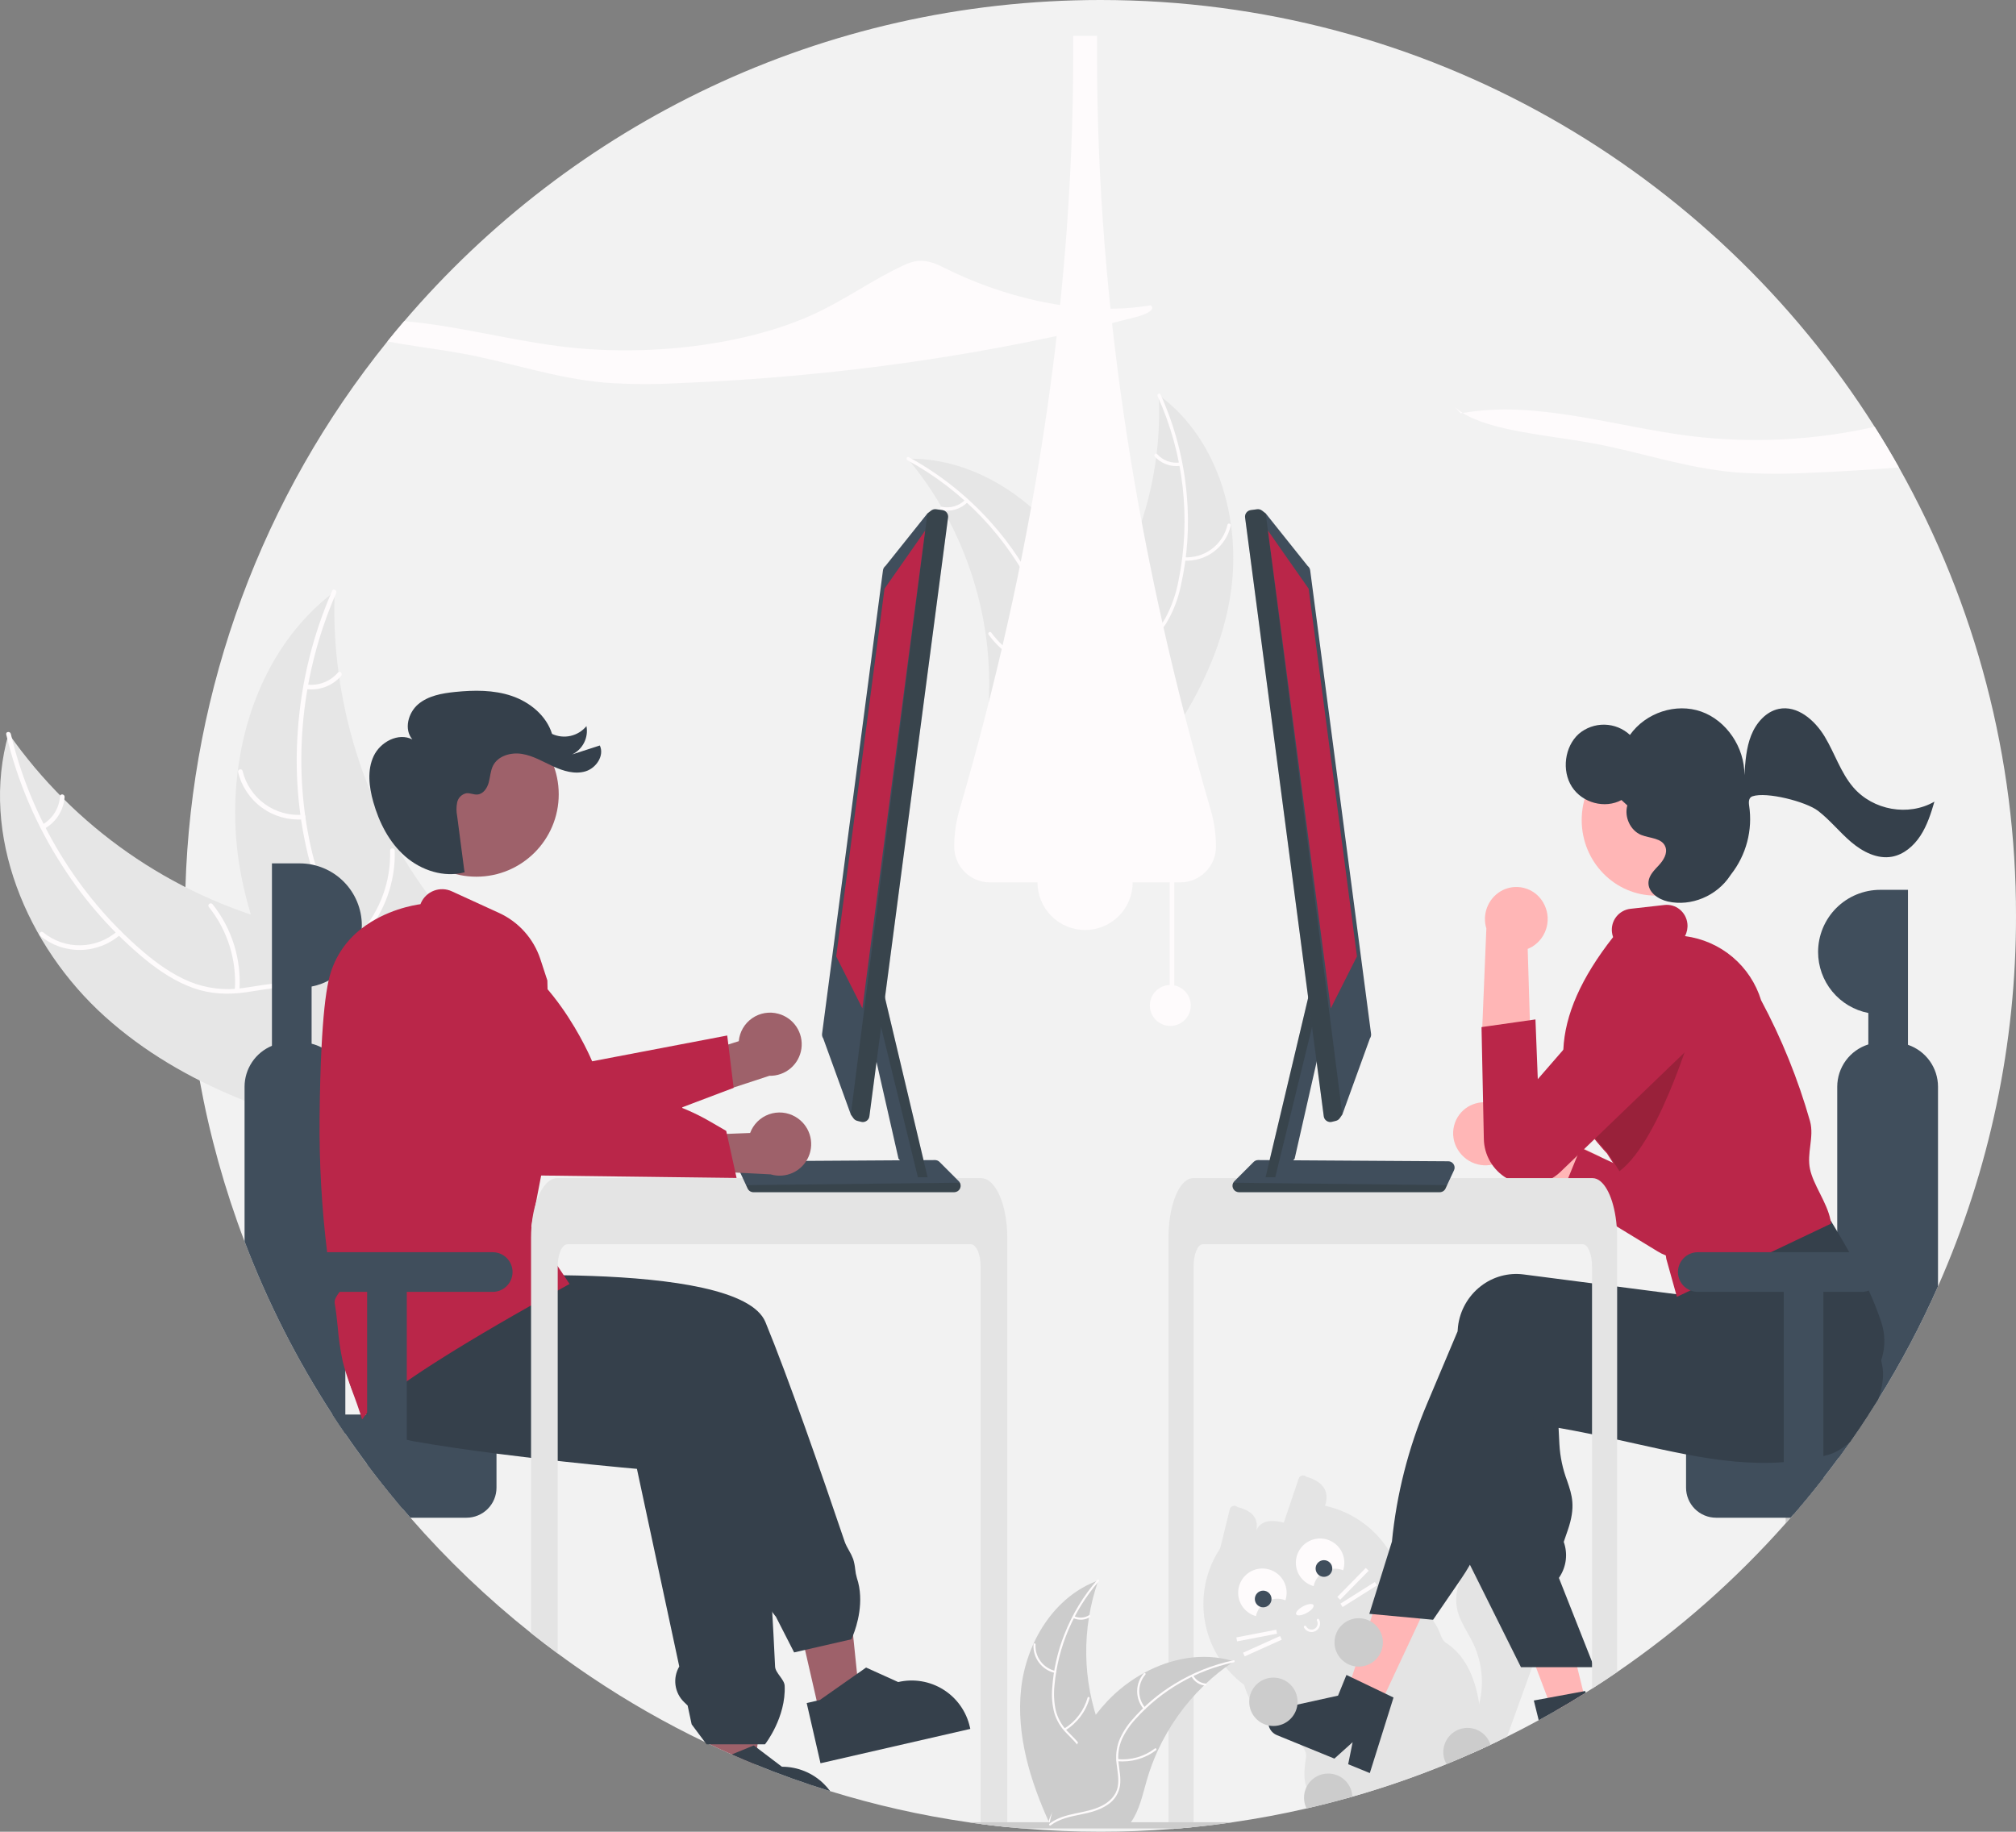 <svg width="219" height="199" viewBox="0 0 219 199" fill="none" xmlns="http://www.w3.org/2000/svg">
<rect x="0" y="0" width="219" height="199" fill="#808080" stroke="none"/>
<g clip-path="url(#clip0_50_982)">
<path d="M219 99.5C219.022 113.361 216.136 127.072 210.528 139.747C210.347 140.156 210.163 140.563 209.977 140.967C209.885 141.171 209.791 141.372 209.697 141.575C209.603 141.776 209.508 141.98 209.412 142.181C209.288 142.441 209.164 142.699 209.037 142.957C208.881 143.282 208.722 143.605 208.559 143.928C208.539 143.972 208.516 144.017 208.492 144.062C208.355 144.335 208.219 144.607 208.077 144.88C208.048 144.94 208.018 145 207.986 145.057C207.824 145.374 207.658 145.692 207.49 146.007V146.009C207.311 146.344 207.132 146.679 206.951 147.012C206.505 147.836 206.046 148.652 205.575 149.461C205.434 149.702 205.295 149.942 205.151 150.18C205.019 150.404 204.888 150.625 204.754 150.845C204.662 150.999 204.571 151.151 204.476 151.302C204.327 151.548 204.176 151.793 204.022 152.039C204.02 152.041 204.02 152.041 204.02 152.044C203.68 152.59 203.333 153.133 202.983 153.672H202.981C202.82 153.922 202.656 154.17 202.492 154.419V154.421C201.999 155.165 201.495 155.902 200.982 156.632V156.634C200.98 156.635 200.978 156.635 200.977 156.637V156.639L200.972 156.644C200.565 157.227 200.15 157.806 199.727 158.379V158.381C199.457 158.748 199.184 159.116 198.908 159.478C198.683 159.776 198.455 160.073 198.224 160.369C198.177 160.433 198.127 160.495 198.075 160.56V160.562C198.013 160.644 197.951 160.724 197.884 160.805V160.808C196.904 162.061 195.895 163.289 194.856 164.493H194.853C194.799 164.56 194.742 164.624 194.685 164.689C194.63 164.753 194.571 164.818 194.514 164.885H194.511C194.424 164.986 194.335 165.088 194.246 165.19C194.159 165.292 194.067 165.393 193.976 165.495V165.498C188.559 171.612 182.412 177.037 175.672 181.651C174.775 182.269 173.865 182.87 172.944 183.455C172.716 183.601 172.488 183.745 172.257 183.889C172.188 183.936 172.118 183.978 172.049 184.02C171.927 184.097 171.803 184.174 171.679 184.251C171.558 184.326 171.434 184.403 171.31 184.477C170.816 184.78 170.318 185.077 169.819 185.37C169.695 185.445 169.569 185.517 169.442 185.591C169.318 185.663 169.192 185.735 169.065 185.807C169.064 185.81 169.061 185.812 169.059 185.813C169.056 185.815 169.053 185.816 169.05 185.817L169.045 185.819L169.041 185.824H169.038C168.413 186.184 167.786 186.539 167.151 186.881C166.015 187.502 164.867 188.1 163.708 188.675C163.421 188.819 163.13 188.961 162.84 189.102C162.6 189.219 162.357 189.335 162.116 189.449C162.049 189.482 161.985 189.514 161.918 189.544C161.717 189.638 161.516 189.732 161.315 189.824C161.097 189.928 160.876 190.028 160.658 190.127C160.412 190.239 160.169 190.348 159.924 190.457C159.001 190.869 158.069 191.266 157.134 191.648C153.793 193.016 150.38 194.198 146.908 195.186C146.747 195.233 146.583 195.281 146.419 195.325C144.934 195.742 143.438 196.123 141.931 196.469C139.299 197.075 136.644 197.572 133.964 197.96C133.959 197.96 133.952 197.963 133.947 197.963C133.627 198.01 133.305 198.055 132.985 198.099C132.957 198.104 132.928 198.109 132.898 198.112C132.895 198.114 132.893 198.114 132.888 198.112C132.888 198.112 132.888 198.114 132.886 198.112C132.531 198.159 132.176 198.206 131.819 198.251C131.794 198.256 131.77 198.258 131.745 198.261C131.412 198.3 131.078 198.34 130.743 198.377C130.383 198.417 130.024 198.454 129.661 198.491C129.386 198.519 129.111 198.546 128.836 198.571C128.811 198.576 128.786 198.578 128.761 198.578C128.511 198.601 128.26 198.623 128.01 198.643C128 198.643 127.987 198.645 127.977 198.645C127.759 198.665 127.541 198.68 127.323 198.697C124.756 198.901 122.164 199.002 119.548 199C116.708 199 113.897 198.882 111.115 198.645C111.105 198.645 111.095 198.643 111.085 198.643C110.493 198.593 109.901 198.538 109.31 198.479C109.153 198.464 109 198.447 108.843 198.432C108.814 198.429 108.784 198.427 108.754 198.422C108.707 198.417 108.66 198.412 108.61 198.407C108.585 198.404 108.558 198.402 108.533 198.397C108.328 198.375 108.122 198.352 107.913 198.328C107.683 198.3 107.45 198.273 107.219 198.243C106.988 198.216 106.755 198.186 106.525 198.154C106.475 198.149 106.423 198.144 106.373 198.134C106.205 198.114 106.036 198.092 105.87 198.067C105.788 198.057 105.709 198.045 105.629 198.032C105.468 198.01 105.309 197.988 105.148 197.963C105.143 197.963 105.136 197.96 105.131 197.96C100.066 197.229 95.067 196.101 90.178 194.588H90.176C89.91 194.506 89.645 194.422 89.379 194.338C89.3 194.315 89.221 194.29 89.141 194.263C88.452 194.042 87.767 193.814 87.085 193.578C86.145 193.256 85.212 192.918 84.285 192.566C84.032 192.469 83.782 192.372 83.529 192.276C83.025 192.077 82.525 191.879 82.026 191.675C81.175 191.328 80.33 190.97 79.491 190.601H79.489V190.598C78.705 190.253 77.927 189.898 77.155 189.531C77.132 189.525 77.111 189.515 77.091 189.502C77.088 189.502 77.088 189.499 77.086 189.499C76.915 189.42 76.743 189.338 76.572 189.256L76.567 189.253C72.313 187.213 68.211 184.87 64.293 182.241C63.036 181.4 61.8 180.531 60.586 179.633C59.606 178.911 58.64 178.171 57.689 177.413C52.949 173.644 48.562 169.45 44.584 164.885H44.581V164.882C44.301 164.562 44.028 164.244 43.751 163.922V163.919C43.711 163.875 43.674 163.83 43.636 163.785C43.46 163.579 43.289 163.376 43.118 163.168V163.165C42.885 162.89 42.657 162.613 42.434 162.336C42.384 162.277 42.337 162.22 42.29 162.16H42.287V162.158C42.104 161.934 41.923 161.709 41.744 161.483C41.652 161.371 41.563 161.257 41.474 161.143H41.471V161.14C40.931 160.458 40.401 159.769 39.882 159.073V159.071C39.738 158.88 39.596 158.689 39.458 158.495H39.455C38.79 157.597 38.143 156.688 37.513 155.768V155.766C37.275 155.421 37.039 155.074 36.806 154.724C36.573 154.374 36.343 154.023 36.114 153.672H36.112C35.876 153.309 35.643 152.945 35.412 152.58C35.4 152.56 35.388 152.543 35.378 152.525C35.15 152.166 34.925 151.803 34.703 151.439C34.525 151.148 34.349 150.86 34.177 150.57C34.058 150.374 33.942 150.18 33.828 149.982C33.785 149.915 33.748 149.848 33.711 149.783C33.448 149.334 33.19 148.885 32.932 148.434C32.632 147.903 32.335 147.367 32.044 146.831C31.925 146.61 31.806 146.387 31.69 146.163C31.648 146.091 31.61 146.019 31.573 145.945C31.434 145.682 31.296 145.419 31.159 145.153C31.023 144.89 30.886 144.625 30.752 144.359C30.618 144.094 30.485 143.828 30.353 143.56C30.254 143.359 30.155 143.156 30.058 142.955C30.048 142.938 30.039 142.921 30.031 142.903C29.986 142.809 29.939 142.717 29.897 142.622C29.887 142.608 29.879 142.592 29.874 142.575C29.773 142.367 29.674 142.161 29.577 141.953C29.448 141.685 29.324 141.414 29.2 141.144C29.11 140.955 29.026 140.764 28.939 140.573C28.815 140.305 28.694 140.034 28.575 139.762C28.448 139.481 28.327 139.198 28.205 138.915C28.173 138.843 28.143 138.774 28.113 138.702C28.056 138.573 28.002 138.444 27.947 138.315C27.801 137.973 27.657 137.625 27.516 137.28C27.355 136.891 27.198 136.5 27.045 136.109C26.898 135.744 26.756 135.379 26.618 135.012L26.566 134.878V134.876C24.411 129.21 22.78 123.357 21.695 117.393V117.39C21.076 113.985 20.636 110.549 20.376 107.098C20.361 106.909 20.348 106.721 20.336 106.532C20.172 104.197 20.092 101.853 20.095 99.5C20.095 98.455 20.112 97.416 20.145 96.381C20.788 74.749 28.495 53.923 42.089 37.088C42.687 36.346 43.295 35.613 43.914 34.889C62.153 13.536 89.27 0 119.548 0C154.946 0 186.027 18.503 203.648 46.37C204.566 47.815 205.444 49.285 206.282 50.782C214.646 65.654 219.027 82.436 219 99.5Z" fill="#F2F2F2"/>
<path d="M167.706 177.599C167.349 178.586 166.993 179.574 166.637 180.562C166.57 180.75 166.501 180.936 166.434 181.125C165.526 183.641 164.618 186.158 163.708 188.675C163.421 188.819 163.131 188.961 162.84 189.102C162.6 189.219 162.357 189.335 162.116 189.45C162.049 189.482 161.985 189.514 161.918 189.544C161.717 189.638 161.516 189.732 161.315 189.824C161.097 189.928 160.876 190.028 160.658 190.127C160.412 190.239 160.169 190.348 159.924 190.457C159.796 190.124 159.723 189.773 159.708 189.417C159.697 188.858 159.763 188.301 159.904 187.76C160.12 186.867 160.462 185.991 160.688 185.095C160.7 185.053 160.71 185.008 160.72 184.966C161.223 182.827 160.991 180.581 160.06 178.591C159.5 177.405 158.696 176.326 158.346 175.06C158.043 173.872 158.177 172.614 158.726 171.517C158.929 171.092 159.185 170.693 159.487 170.331C159.559 170.239 159.636 170.152 159.715 170.066C160.445 169.264 161.414 168.72 162.478 168.515C164.514 168.153 166.642 169.237 167.781 170.939C168.247 171.623 168.532 172.415 168.607 173.239C168.731 174.73 168.215 176.192 167.706 177.599Z" fill="#E4E4E4"/>
<path d="M162.084 187.678C161.618 186.817 160.836 186.062 160.688 185.095C160.204 181.988 159.038 179.76 157.106 178.497C156.546 178.132 156.456 177.326 156.112 176.745C155.958 176.485 155.802 176.224 155.64 175.968C155.38 175.544 155.109 175.128 154.827 174.72C154.293 173.932 153.703 173.183 153.064 172.477C152.798 172.182 152.518 171.897 152.228 171.626L152.225 171.624C152.044 171.45 151.861 171.284 151.67 171.123C151.595 171.058 151.519 170.993 151.439 170.929L151.434 170.924C151.099 170.633 150.748 170.362 150.383 170.11C149.542 169.542 148.592 169.147 147.617 169.463C147.234 169.594 146.865 169.763 146.516 169.969C146.338 170.07 146.162 170.177 145.985 170.284C145.866 170.356 145.747 170.428 145.628 170.502C145.532 170.559 145.435 170.616 145.338 170.671C144.589 171.103 143.837 171.526 143.081 171.941C142.972 172.003 142.863 172.063 142.751 172.122H142.749C142.672 172.167 142.593 172.209 142.513 172.252C142.362 172.336 142.208 172.42 142.057 172.502C141.603 172.748 141.148 172.991 140.693 173.232C140.46 173.356 140.224 173.475 139.989 173.594C139.879 173.648 139.77 173.703 139.664 173.76H139.661C139.621 173.78 139.584 173.8 139.545 173.82C139.222 173.986 138.905 174.157 138.597 174.343C137.705 174.881 136.93 175.592 136.318 176.435C136.199 176.599 136.085 176.767 135.981 176.941C135.844 177.166 135.72 177.398 135.609 177.636C135.532 177.797 135.46 177.958 135.395 178.122V178.125C134.786 179.693 134.7 181.417 135.152 183.038V183.04C135.182 183.152 135.214 183.261 135.252 183.37C135.311 183.554 135.378 183.737 135.452 183.916C135.535 184.115 135.627 184.31 135.73 184.499V184.502C136.282 185.444 136.971 186.298 137.774 187.038L137.799 187.062C137.898 187.159 137.999 187.258 138.099 187.355C138.153 187.407 138.21 187.459 138.27 187.509C139.128 188.246 140.514 188.804 141.298 189.561C141.717 189.965 141.963 190.425 141.866 190.998C141.608 192.519 141.665 193.504 141.928 194.137C142.642 195.864 144.884 194.985 146.419 195.325C146.583 195.28 146.747 195.233 146.908 195.186C150.38 194.197 153.793 193.016 157.134 191.648C158.069 191.266 159.001 190.869 159.924 190.457C160.169 190.348 160.412 190.238 160.658 190.127C160.876 190.028 161.097 189.928 161.315 189.824C161.516 189.732 161.717 189.638 161.918 189.544C161.985 189.514 162.049 189.482 162.116 189.449C162.357 189.335 162.6 189.219 162.84 189.102C162.595 188.623 162.339 188.149 162.084 187.678Z" fill="#E4E4E4"/>
<path d="M143.938 163.588C144.46 162.013 143.743 160.974 141.898 160.422C141.835 160.365 141.759 160.325 141.676 160.305C141.594 160.285 141.507 160.286 141.425 160.308C141.343 160.33 141.268 160.372 141.206 160.431C141.145 160.49 141.099 160.563 141.073 160.644L139.462 165.418C137.778 164.987 136.542 165.282 136.274 166.949C136.939 165.251 136.313 164.186 134.443 163.732C134.382 163.671 134.307 163.627 134.224 163.603C134.142 163.58 134.055 163.577 133.971 163.596C133.888 163.615 133.81 163.655 133.746 163.712C133.682 163.769 133.633 163.841 133.604 163.922L132.545 168.222C131.255 170.166 130.622 172.472 130.738 174.803C130.854 177.133 131.713 179.365 133.189 181.171C134.665 182.978 136.681 184.263 138.941 184.84C141.201 185.416 143.586 185.253 145.747 184.374C147.907 183.495 149.729 181.947 150.946 179.957C152.163 177.966 152.711 175.638 152.508 173.314C152.306 170.989 151.365 168.791 149.823 167.04C148.28 165.29 146.218 164.08 143.938 163.588Z" fill="#E4E4E4"/>
<path d="M142.913 177.194C142.696 177.311 142.441 177.336 142.204 177.265C141.968 177.194 141.769 177.031 141.652 176.814C141.636 176.783 141.632 176.746 141.642 176.713C141.653 176.679 141.676 176.651 141.707 176.634C141.738 176.617 141.774 176.614 141.808 176.624C141.842 176.634 141.87 176.657 141.887 176.688C141.97 176.843 142.112 176.959 142.281 177.01C142.45 177.061 142.632 177.042 142.787 176.959C142.942 176.875 143.058 176.734 143.109 176.565C143.16 176.396 143.142 176.214 143.059 176.059C143.042 176.028 143.039 175.991 143.049 175.957C143.059 175.924 143.082 175.896 143.114 175.879C143.145 175.862 143.181 175.859 143.215 175.869C143.248 175.879 143.277 175.902 143.293 175.933C143.41 176.151 143.435 176.406 143.364 176.642C143.293 176.879 143.131 177.077 142.913 177.194Z" fill="#FEFBFC"/>
<path d="M141.939 175.237C142.457 174.959 142.79 174.572 142.683 174.372C142.576 174.173 142.069 174.237 141.552 174.515C141.034 174.793 140.7 175.18 140.807 175.379C140.914 175.579 141.421 175.515 141.939 175.237Z" fill="#FEFBFC"/>
<path d="M136.434 175.574C136.504 175.235 136.648 174.914 136.855 174.636C137.062 174.358 137.328 174.129 137.634 173.965C137.939 173.801 138.277 173.706 138.623 173.687C138.969 173.668 139.316 173.725 139.637 173.854C139.799 173.359 139.811 172.827 139.67 172.326C139.53 171.824 139.244 171.375 138.849 171.036C138.454 170.697 137.967 170.483 137.45 170.42C136.933 170.358 136.409 170.451 135.944 170.686C135.48 170.922 135.096 171.29 134.841 171.744C134.585 172.198 134.47 172.718 134.51 173.237C134.55 173.757 134.743 174.253 135.064 174.662C135.386 175.072 135.822 175.377 136.317 175.539C136.355 175.552 136.394 175.564 136.434 175.574Z" fill="#FEFBFC"/>
<path d="M137.22 174.618C137.72 174.618 138.126 174.213 138.126 173.712C138.126 173.212 137.72 172.806 137.22 172.806C136.72 172.806 136.314 173.212 136.314 173.712C136.314 174.213 136.72 174.618 137.22 174.618Z" fill="#404E5C"/>
<path d="M142.702 172.314C142.772 171.974 142.916 171.654 143.123 171.376C143.331 171.098 143.597 170.868 143.902 170.704C144.208 170.54 144.546 170.445 144.892 170.426C145.238 170.407 145.584 170.464 145.906 170.594C146.068 170.099 146.079 169.567 145.939 169.065C145.799 168.563 145.513 168.115 145.117 167.776C144.722 167.436 144.235 167.222 143.718 167.16C143.201 167.098 142.677 167.19 142.213 167.426C141.749 167.661 141.364 168.03 141.109 168.484C140.854 168.938 140.739 169.457 140.779 169.977C140.819 170.496 141.011 170.992 141.333 171.402C141.655 171.811 142.09 172.117 142.585 172.279C142.624 172.291 142.663 172.303 142.702 172.314Z" fill="#FEFBFC"/>
<path d="M143.821 171.307C144.322 171.307 144.727 170.901 144.727 170.401C144.727 169.901 144.322 169.495 143.821 169.495C143.321 169.495 142.916 169.901 142.916 170.401C142.916 170.901 143.321 171.307 143.821 171.307Z" fill="#404E5C"/>
<path d="M148.366 170.338L145.274 173.491L145.586 173.797L148.678 170.645L148.366 170.338Z" fill="#FEFBFC"/>
<path d="M149.349 171.864L145.613 174.217L145.846 174.587L149.582 172.234L149.349 171.864Z" fill="#FEFBFC"/>
<path d="M138.64 177.052L134.305 177.887L134.388 178.317L138.723 177.482L138.64 177.052Z" fill="#FEFBFC"/>
<path d="M139.058 177.736L135.032 179.55L135.212 179.948L139.237 178.135L139.058 177.736Z" fill="#FEFBFC"/>
<path d="M11.397 110.44C2.917 102.805 -2.217 90.663 0.938 79.695C8.059 89.858 18.544 97.174 30.537 100.348C35.167 101.556 40.442 102.416 43.259 106.286C45.011 108.693 45.418 111.875 45.004 114.824C44.589 117.774 43.429 120.559 42.28 123.307L42.341 124.048C31.143 121.868 19.876 118.075 11.397 110.44Z" fill="#E6E6E6"/>
<path d="M1.175 79.729C3.33 88.825 8.404 97.291 15.523 103.366C17.062 104.68 18.738 105.878 20.617 106.653C22.455 107.394 24.458 107.629 26.417 107.334C28.25 107.096 30.096 106.64 31.955 106.851C33.914 107.074 35.551 108.172 36.694 109.754C38.093 111.688 38.714 114.011 39.242 116.303C39.828 118.848 40.397 121.501 42.076 123.581C42.279 123.833 41.877 124.134 41.673 123.882C38.752 120.263 39.151 115.254 37.035 111.255C36.048 109.389 34.492 107.81 32.35 107.418C30.476 107.075 28.571 107.544 26.718 107.801C24.772 108.072 22.889 108.006 21.022 107.347C19.112 106.672 17.386 105.536 15.82 104.268C12.291 101.365 9.239 97.925 6.778 94.074C3.944 89.695 1.88 84.862 0.676 79.786C0.601 79.472 1.101 79.417 1.175 79.729Z" fill="#FEFBFC"/>
<path d="M13.105 101.513C11.906 102.572 10.371 103.171 8.772 103.202C7.174 103.232 5.616 102.694 4.378 101.682C4.128 101.476 4.436 101.078 4.686 101.284C5.838 102.229 7.288 102.73 8.777 102.698C10.265 102.667 11.693 102.103 12.803 101.111C13.045 100.895 13.345 101.299 13.105 101.513Z" fill="#FEFBFC"/>
<path d="M25.504 107.578C25.735 104.316 24.729 101.087 22.686 98.534C22.484 98.282 22.886 97.981 23.089 98.233C25.209 100.893 26.25 104.256 26.002 107.649C25.978 107.973 25.48 107.899 25.504 107.578Z" fill="#FEFBFC"/>
<path d="M4.602 89.584C5.151 89.271 5.613 88.827 5.948 88.29C6.283 87.754 6.479 87.143 6.52 86.512C6.539 86.189 7.037 86.262 7.017 86.584C6.969 87.281 6.752 87.955 6.383 88.549C6.015 89.142 5.506 89.636 4.903 89.987C4.849 90.025 4.782 90.041 4.717 90.031C4.652 90.022 4.592 89.988 4.551 89.936C4.511 89.883 4.495 89.816 4.504 89.75C4.513 89.684 4.549 89.624 4.602 89.584Z" fill="#FEFBFC"/>
<path d="M36.351 64.264C36.344 64.466 36.338 64.669 36.334 64.874C36.26 67.595 36.406 70.319 36.773 73.016C36.798 73.225 36.826 73.437 36.857 73.645C37.809 80.135 39.956 86.393 43.191 92.099C44.48 94.368 45.94 96.536 47.558 98.584C49.793 101.412 52.441 104.3 53.578 107.604C53.7 107.947 53.801 108.298 53.881 108.654L43.24 123.916C43.198 123.938 43.16 123.963 43.118 123.986L42.721 124.615C42.63 124.515 42.538 124.41 42.447 124.31C42.395 124.252 42.344 124.191 42.291 124.134C42.257 124.094 42.222 124.054 42.189 124.021C42.177 124.008 42.166 123.994 42.158 123.984C42.124 123.95 42.097 123.915 42.067 123.884C41.551 123.296 41.038 122.703 40.528 122.106C40.525 122.104 40.525 122.104 40.523 122.098C36.651 117.537 33.126 112.613 30.459 107.309C30.379 107.15 30.295 106.988 30.22 106.821C29.031 104.424 28.041 101.934 27.257 99.376C26.833 97.973 26.48 96.55 26.2 95.112C25.482 91.395 25.353 87.588 25.818 83.831C26.746 76.341 30.058 69.231 35.901 64.612C36.05 64.494 36.198 64.379 36.351 64.264Z" fill="#E6E6E6"/>
<path d="M36.52 64.433C32.767 72.994 31.724 82.809 33.752 91.949C34.19 93.925 34.807 95.891 35.841 97.642C36.863 99.34 38.32 100.735 40.062 101.679C41.669 102.593 43.418 103.341 44.775 104.629C46.205 105.987 46.851 107.85 46.812 109.801C46.765 112.189 45.863 114.417 44.905 116.565C43.842 118.95 42.699 121.411 42.788 124.083C42.799 124.407 42.297 124.405 42.286 124.082C42.13 119.432 45.464 115.673 46.181 111.206C46.515 109.121 46.224 106.923 44.749 105.319C43.459 103.917 41.656 103.144 40.022 102.233C38.305 101.277 36.841 100.091 35.747 98.439C34.629 96.75 33.934 94.804 33.447 92.848C32.376 88.404 32.009 83.819 32.361 79.262C32.734 74.058 33.995 68.957 36.087 64.178C36.217 63.882 36.649 64.14 36.52 64.433Z" fill="#FEFBFC"/>
<path d="M32.936 89.013C31.342 89.136 29.756 88.689 28.461 87.751C27.166 86.813 26.247 85.445 25.867 83.891C25.791 83.576 26.277 83.444 26.352 83.759C26.703 85.206 27.56 86.481 28.767 87.352C29.975 88.223 31.454 88.634 32.938 88.51C33.26 88.483 33.257 88.986 32.936 89.013Z" fill="#FEFBFC"/>
<path d="M39.187 101.323C41.334 98.858 42.474 95.674 42.379 92.406C42.37 92.082 42.873 92.084 42.882 92.407C42.975 95.809 41.782 99.12 39.541 101.68C39.328 101.924 38.974 101.566 39.187 101.323Z" fill="#FEFBFC"/>
<path d="M33.326 74.366C33.952 74.447 34.589 74.371 35.179 74.144C35.769 73.918 36.294 73.548 36.706 73.069C36.916 72.823 37.269 73.181 37.06 73.426C36.602 73.953 36.023 74.361 35.371 74.612C34.72 74.864 34.017 74.952 33.324 74.869C33.258 74.867 33.195 74.84 33.149 74.793C33.102 74.746 33.075 74.683 33.074 74.617C33.074 74.55 33.101 74.487 33.148 74.44C33.195 74.393 33.259 74.367 33.326 74.366Z" fill="#FEFBFC"/>
<path d="M133.559 65.282C135.037 57.102 132.58 47.821 125.874 42.914C126.305 51.943 123.53 60.834 118.04 68.013C115.913 70.774 113.26 73.623 113.363 77.108C113.427 79.276 114.611 81.289 116.165 82.802C117.719 84.315 119.628 85.401 121.514 86.47L121.81 86.924C127.285 80.672 132.08 73.462 133.559 65.282Z" fill="#E6E6E6"/>
<path d="M125.753 43.039C128.595 49.305 129.392 56.306 128.03 63.05C127.763 64.507 127.267 65.913 126.562 67.216C125.835 68.463 124.786 69.492 123.527 70.196C122.365 70.877 121.099 71.438 120.123 72.389C119.631 72.883 119.248 73.476 119.001 74.129C118.754 74.781 118.647 75.478 118.689 76.175C118.746 77.913 119.424 79.527 120.141 81.082C120.938 82.809 121.794 84.59 121.754 86.537C121.749 86.773 122.115 86.766 122.12 86.531C122.189 83.144 119.726 80.438 119.162 77.191C118.898 75.677 119.09 74.073 120.148 72.891C121.074 71.858 122.38 71.278 123.562 70.599C124.801 69.93 125.857 68.968 126.638 67.796C127.407 66.533 127.956 65.149 128.261 63.702C128.999 60.456 129.222 57.114 128.922 53.798C128.601 50.013 127.635 46.309 126.066 42.849C125.969 42.635 125.657 42.827 125.753 43.039Z" fill="#FEFBFC"/>
<path d="M128.596 60.905C129.758 60.98 130.909 60.639 131.843 59.944C132.777 59.248 133.434 58.243 133.695 57.108C133.748 56.878 133.393 56.786 133.341 57.016C133.099 58.074 132.487 59.01 131.616 59.656C130.745 60.302 129.672 60.615 128.59 60.538C128.355 60.522 128.363 60.889 128.596 60.905Z" fill="#FEFBFC"/>
<path d="M124.161 69.929C122.574 68.154 121.714 65.846 121.752 63.465C121.756 63.229 121.39 63.236 121.386 63.471C121.351 65.949 122.251 68.349 123.906 70.192C124.064 70.368 124.318 70.103 124.161 69.929Z" fill="#FEFBFC"/>
<path d="M128.174 50.242C127.718 50.307 127.254 50.258 126.822 50.098C126.39 49.939 126.005 49.675 125.7 49.33C125.544 49.152 125.291 49.417 125.445 49.593C125.784 49.973 126.21 50.264 126.686 50.441C127.163 50.618 127.676 50.676 128.18 50.609C128.228 50.606 128.273 50.586 128.307 50.551C128.34 50.517 128.359 50.471 128.36 50.423C128.359 50.374 128.339 50.328 128.304 50.294C128.269 50.261 128.222 50.242 128.174 50.242Z" fill="#FEFBFC"/>
<path d="M98.607 49.832C98.701 49.946 98.796 50.059 98.889 50.176C100.145 51.709 101.275 53.343 102.266 55.059C102.345 55.191 102.423 55.325 102.498 55.459C104.843 59.62 106.396 64.181 107.078 68.909C107.347 70.791 107.473 72.691 107.454 74.592C107.428 77.217 107.192 80.062 108.01 82.471C108.092 82.724 108.191 82.971 108.304 83.211L121.234 87.249C121.268 87.244 121.301 87.241 121.335 87.236L121.844 87.421C121.852 87.323 121.858 87.221 121.865 87.123C121.87 87.066 121.872 87.008 121.877 86.951C121.879 86.913 121.881 86.875 121.885 86.841C121.886 86.828 121.887 86.815 121.887 86.805C121.891 86.771 121.891 86.739 121.895 86.707C121.93 86.139 121.961 85.569 121.988 84.997C121.989 84.994 121.989 84.994 121.987 84.99C122.183 80.637 122.018 76.229 121.189 71.986C121.164 71.858 121.14 71.727 121.109 71.598C120.725 69.687 120.185 67.812 119.495 65.989C119.114 64.992 118.683 64.016 118.204 63.062C116.96 60.602 115.337 58.353 113.394 56.397C109.521 52.499 104.445 49.883 99.022 49.832C98.883 49.831 98.747 49.83 98.607 49.832Z" fill="#E6E6E6"/>
<path d="M98.585 50.005C104.625 53.295 109.474 58.406 112.445 64.611C113.109 65.936 113.559 67.356 113.78 68.821C113.949 70.255 113.732 71.708 113.15 73.029C112.632 74.272 111.959 75.483 111.752 76.83C111.656 77.522 111.708 78.225 111.903 78.895C112.098 79.565 112.433 80.186 112.885 80.717C113.976 82.071 115.489 82.951 116.998 83.76C118.673 84.659 120.428 85.566 121.568 87.144C121.706 87.335 121.995 87.11 121.857 86.919C119.873 84.173 116.278 83.496 113.874 81.244C112.752 80.193 111.94 78.797 112.074 77.216C112.192 75.834 112.885 74.584 113.42 73.33C114.007 72.049 114.271 70.645 114.19 69.238C114.044 67.767 113.649 66.331 113.022 64.993C111.657 61.956 109.825 59.153 107.59 56.687C105.056 53.857 102.056 51.482 98.721 49.665C98.514 49.552 98.38 49.893 98.585 50.005Z" fill="#FEFBFC"/>
<path d="M111.606 62.557C112.579 61.917 113.293 60.952 113.62 59.834C113.947 58.716 113.867 57.518 113.393 56.454C113.296 56.239 112.958 56.379 113.054 56.594C113.498 57.584 113.573 58.7 113.266 59.741C112.959 60.781 112.29 61.678 111.381 62.268C111.183 62.397 111.41 62.685 111.606 62.557Z" fill="#FEFBFC"/>
<path d="M113.495 72.434C111.16 71.973 109.084 70.648 107.682 68.724C107.543 68.534 107.255 68.759 107.393 68.95C108.856 70.949 111.019 72.323 113.45 72.797C113.682 72.842 113.726 72.479 113.495 72.434Z" fill="#FEFBFC"/>
<path d="M104.853 54.298C104.528 54.624 104.127 54.865 103.686 54.998C103.246 55.13 102.779 55.152 102.328 55.06C102.097 55.012 102.054 55.376 102.283 55.423C102.782 55.523 103.297 55.499 103.784 55.353C104.271 55.207 104.716 54.944 105.078 54.587C105.115 54.556 105.139 54.513 105.144 54.465C105.15 54.417 105.138 54.369 105.109 54.33C105.079 54.292 105.036 54.267 104.988 54.261C104.939 54.255 104.891 54.269 104.853 54.298Z" fill="#FEFBFC"/>
<path d="M32.557 93.797C34.348 93.797 36.064 94.509 37.33 95.775C38.596 97.042 39.307 98.759 39.307 100.55C39.307 102.117 38.762 103.634 37.767 104.843C36.771 106.052 35.387 106.878 33.85 107.178V118.222H29.542V93.797H32.557Z" fill="#404E5C"/>
<path d="M197.885 158.494V160.807C196.905 162.06 195.896 163.288 194.857 164.492C194.745 164.623 194.631 164.752 194.515 164.884C194.338 165.09 194.157 165.293 193.976 165.497V158.494H197.885Z" fill="#CACACA"/>
<path d="M186.417 153.671C185.553 153.672 184.725 154.016 184.114 154.627C183.503 155.238 183.159 156.067 183.158 156.931V161.623C183.159 162.488 183.503 163.316 184.114 163.928C184.725 164.539 185.553 164.883 186.417 164.884H194.514C194.631 164.752 194.745 164.623 194.857 164.492C195.896 163.288 196.905 162.06 197.885 160.807C197.949 160.725 198.014 160.643 198.076 160.561C198.636 159.844 199.187 159.115 199.728 158.38C200.149 157.805 200.568 157.224 200.978 156.638C200.98 156.636 200.982 156.636 200.982 156.633C201.667 155.661 202.334 154.673 202.984 153.671H186.417Z" fill="#404E5C"/>
<path d="M207.267 113.509C206.769 113.337 206.246 113.249 205.72 113.25H204.388C203.903 113.251 203.42 113.324 202.957 113.466C201.979 113.774 201.124 114.385 200.517 115.211C199.91 116.038 199.583 117.036 199.581 118.062V157.204C199.581 157.351 199.589 157.495 199.601 157.636C199.623 157.887 199.665 158.136 199.728 158.38C200.149 157.805 200.568 157.224 200.978 156.638C200.98 156.636 200.983 156.636 200.983 156.634C201.667 155.661 202.334 154.673 202.984 153.671C203.334 153.132 203.681 152.589 204.021 152.043C206.476 148.102 208.651 143.993 210.528 139.746V118.062C210.527 117.057 210.212 116.078 209.628 115.262C209.043 114.445 208.217 113.832 207.267 113.509Z" fill="#404E5C"/>
<path d="M43.119 158.494V163.167C42.003 161.832 40.924 160.467 39.882 159.073C39.739 158.881 39.597 158.688 39.456 158.494H43.119Z" fill="#CACACA"/>
<path d="M50.678 153.671H36.112C36.571 154.378 37.038 155.077 37.514 155.767C38.144 156.688 38.791 157.597 39.456 158.494C39.597 158.688 39.739 158.881 39.882 159.072C40.926 160.467 42.005 161.832 43.119 163.167C43.327 163.42 43.538 163.67 43.751 163.921C44.024 164.243 44.301 164.564 44.582 164.884H50.678C51.542 164.883 52.37 164.539 52.98 163.927C53.591 163.316 53.934 162.487 53.935 161.623V156.931C53.934 156.067 53.591 155.238 52.98 154.627C52.37 154.016 51.542 153.672 50.678 153.671Z" fill="#404E5C"/>
<path d="M34.927 113.794C34.24 113.438 33.478 113.251 32.705 113.25H31.376C30.747 113.25 30.124 113.374 29.543 113.615C28.663 113.979 27.91 114.595 27.381 115.387C26.851 116.178 26.568 117.109 26.567 118.062V134.877C29.071 141.464 32.271 147.764 36.113 153.671C36.571 154.378 37.038 155.077 37.514 155.768V118.062C37.513 117.182 37.272 116.319 36.816 115.567C36.36 114.814 35.707 114.201 34.927 113.794Z" fill="#404E5C"/>
<path d="M89.108 186.467L93.477 185.464L91.69 168.126L85.242 169.607L89.108 186.467Z" fill="#9E616A"/>
<path d="M93.083 171.424C92.993 171.119 92.933 170.806 92.902 170.489C92.866 170.115 92.793 169.745 92.684 169.385C92.559 169.057 92.406 168.742 92.225 168.442C92.138 168.283 92.046 168.124 91.965 167.963C91.882 167.802 91.811 167.635 91.751 167.464C89.194 159.909 85.625 149.641 83.15 143.631C81.694 140.096 72.741 138.919 64.294 138.619C63.265 138.582 62.243 138.557 61.243 138.545C60.899 138.54 60.556 138.535 60.217 138.532C59.349 138.527 58.503 138.527 57.689 138.537C57.583 138.537 57.476 138.537 57.37 138.54C56.777 138.545 56.202 138.553 55.646 138.565C51.822 138.639 49.011 138.813 48.511 138.845L44.049 136.039L43.178 135.49L43.087 136.039L42.385 140.222L41.187 147.361L44.19 148.204L46.139 148.75L57.689 151.991L60.145 152.681L60.16 152.686L64.294 152.678L75.598 152.658L76.144 154.105C75.948 154.409 75.819 154.752 75.766 155.11C75.712 155.468 75.736 155.834 75.835 156.182C75.933 156.53 76.105 156.854 76.339 157.13C76.572 157.407 76.862 157.631 77.188 157.787L77.612 157.988L82.778 171.665C82.794 172.902 83.18 174.106 83.887 175.121C83.974 175.248 84.068 175.372 84.167 175.494L84.281 175.63L86.268 179.518L87.451 179.245L92.485 178.092L92.51 178.042C92.513 178.035 92.577 177.898 92.671 177.66V177.652C93.066 176.667 93.939 173.975 93.083 171.424Z" fill="#35404B"/>
<path d="M105.357 187.62C105.169 186.786 104.818 185.998 104.324 185.301C103.831 184.604 103.204 184.011 102.48 183.558C101.757 183.104 100.95 182.798 100.108 182.657C99.266 182.516 98.404 182.543 97.572 182.737L94.083 181.161L93.105 181.848L89.053 184.692L88.718 184.769L87.632 185.017L89.132 191.56L105.407 187.826L105.357 187.62Z" fill="#35404B"/>
<path d="M83.77 177.531L82.294 189.501L82.245 189.893L82.027 191.677C81.176 191.329 80.328 190.969 79.49 190.6C78.706 190.255 77.928 189.899 77.156 189.533V177.533L83.77 177.531Z" fill="#9E616A"/>
<path d="M51.748 95.243C56.69 95.243 60.695 91.236 60.695 86.292C60.695 81.349 56.69 77.341 51.748 77.341C46.807 77.341 42.802 81.349 42.802 86.292C42.802 91.236 46.807 95.243 51.748 95.243Z" fill="#9E616A"/>
<path d="M84.72 182.099C84.472 181.759 84.214 181.404 84.199 181.064C84.142 179.866 84.083 178.68 84.021 177.519C83.976 176.707 83.931 175.906 83.887 175.122C83.882 175.022 83.874 174.923 83.87 174.826C83.793 173.529 84.177 172.159 84.546 170.831C84.668 170.397 84.79 169.958 84.899 169.519C85.171 168.54 85.286 167.524 85.239 166.509C84.604 158.472 81.766 150.914 80.494 149.641C78.56 147.706 69.812 143.234 64.294 140.515C63.314 140.031 62.436 139.604 61.717 139.257C61.08 138.947 60.566 138.701 60.217 138.532C59.949 138.406 59.775 138.324 59.716 138.294L59.686 138.279L57.69 138.503L57.37 138.54L55.609 138.738L44.153 140.024L42.385 140.222L39.882 140.505L37.623 140.758L37.539 140.766L37.524 140.85C37.524 140.852 37.519 140.87 37.514 140.902C37.125 143.355 37.125 145.853 37.514 148.306C37.806 149.971 38.359 151.663 39.342 153.088C39.476 153.281 39.614 153.467 39.763 153.646C39.768 153.655 39.775 153.664 39.783 153.671C39.815 153.71 39.848 153.75 39.882 153.79V153.792C41.006 155.1 42.514 156.018 44.19 156.415C44.438 156.482 44.691 156.537 44.952 156.581C47.727 157.073 50.862 157.524 53.935 157.921C55.207 158.085 56.469 158.239 57.69 158.383C60.132 158.671 62.414 158.914 64.294 159.107C66.928 159.375 68.778 159.542 69.19 159.576L73.79 181.049C73.429 181.66 73.285 182.375 73.382 183.079C73.478 183.782 73.809 184.432 74.321 184.923L74.698 185.287L75.135 187.332L76.573 189.258L76.754 189.501H83.101L83.135 189.459C83.158 189.429 85.39 186.56 85.239 183.144C85.224 182.791 84.978 182.456 84.72 182.099Z" fill="#35404B"/>
<path d="M84.547 110.133C84.066 110.001 83.563 109.977 83.072 110.061C82.581 110.145 82.114 110.336 81.705 110.621C81.295 110.905 80.953 111.276 80.703 111.706C80.452 112.137 80.299 112.618 80.254 113.114L72.82 115.439L73.13 120.303L83.582 116.873C84.421 116.893 85.237 116.605 85.878 116.063C86.518 115.52 86.938 114.762 87.057 113.931C87.175 113.101 86.986 112.255 86.523 111.555C86.061 110.855 85.357 110.349 84.547 110.133Z" fill="#9E616A"/>
<path d="M79.697 118.182L74.141 120.285L73.999 120.561C73.83 120.888 73.599 121.179 73.318 121.417C73.037 121.655 72.712 121.835 72.361 121.947C72.011 122.06 71.641 122.102 71.275 122.071C70.908 122.04 70.55 121.938 70.223 121.769L57.736 126.497C57.736 126.497 52.159 120.914 48.189 115.931L49.542 107.604C49.855 105.672 50.522 103.815 51.507 102.124C59.65 103.91 64.324 115.298 64.324 115.298L78.999 112.497L79.697 118.182Z" fill="#BA2649"/>
<path d="M50.477 94.765C48.237 95.37 45.768 94.565 44.02 93.039C42.272 91.513 41.179 89.35 40.549 87.116C40.087 85.48 39.869 83.664 40.597 82.128C41.325 80.592 43.285 79.556 44.796 80.332C43.864 79.245 44.33 77.446 45.419 76.516C46.508 75.586 48.004 75.32 49.428 75.174C51.496 74.963 53.631 74.939 55.599 75.609C57.566 76.279 59.353 77.744 59.969 79.73C60.598 80.023 61.306 80.099 61.983 79.946C62.659 79.793 63.266 79.42 63.708 78.885C63.822 79.499 63.731 80.134 63.448 80.691C63.165 81.248 62.706 81.696 62.143 81.966L65.158 80.989C65.676 82.086 64.768 83.445 63.606 83.797C62.444 84.148 61.191 83.764 60.088 83.256C58.986 82.748 57.918 82.106 56.721 81.908C55.523 81.71 54.117 82.095 53.563 83.175C53.273 83.741 53.258 84.404 53.09 85.017C52.921 85.63 52.494 86.266 51.861 86.316C51.461 86.348 51.069 86.134 50.669 86.178C50.424 86.226 50.199 86.345 50.02 86.519C49.842 86.694 49.718 86.917 49.664 87.161C49.564 87.65 49.563 88.155 49.66 88.645L50.426 94.5L50.477 94.765Z" fill="#35404B"/>
<path d="M61.717 139.257L61.243 138.545L57.786 133.356L57.717 133.255L58.786 127.706L59.118 125.975L59.845 122.205L59.634 113.578L59.483 107.474L59.46 106.516L58.694 104.179C58.331 103.086 57.747 102.079 56.979 101.221C56.211 100.362 55.275 99.671 54.23 99.189L49.071 96.827C48.464 96.55 47.772 96.526 47.147 96.76C46.523 96.994 46.016 97.467 45.74 98.074C45.717 98.125 45.696 98.177 45.676 98.229C44.969 98.325 41.901 98.841 39.299 100.861C37.477 102.249 36.205 104.237 35.708 106.474C35.703 106.491 35.701 106.509 35.696 106.526C35.351 108.067 35.093 110.499 34.927 113.794C34.815 115.972 34.745 118.525 34.716 121.451C34.67 126.329 34.944 131.204 35.537 136.046C35.594 136.508 35.654 136.967 35.716 137.428C35.768 137.815 36.14 138.185 36.499 138.54C36.829 138.865 37.169 139.202 37.216 139.508C37.258 139.775 37.087 140.056 36.884 140.349C36.859 140.386 36.832 140.423 36.807 140.46C36.554 140.82 36.294 141.195 36.361 141.589C36.517 142.478 36.608 143.381 36.695 144.254C36.792 145.457 36.966 146.652 37.216 147.832C37.303 148.195 37.402 148.559 37.514 148.924C37.774 149.78 38.089 150.634 38.397 151.467C38.662 152.192 38.937 152.936 39.17 153.671C39.215 153.807 39.257 153.941 39.297 154.075L39.317 154.145L39.389 154.157H39.394C39.491 153.983 39.608 153.82 39.741 153.671C39.747 153.661 39.754 153.653 39.763 153.646C39.798 153.604 39.838 153.559 39.882 153.512C40.425 152.919 41.606 151.854 44.19 150.06C44.768 149.661 45.415 149.227 46.14 148.75C48.796 147.011 52.506 144.746 57.689 141.82C58.989 141.086 60.384 140.309 61.873 139.49L61.717 139.257Z" fill="#BA2649"/>
<path d="M89.536 193.841C88.934 193.235 88.218 192.756 87.429 192.429C86.64 192.102 85.794 191.935 84.941 191.937L82.245 189.893L81.89 189.622L79.49 190.6C80.328 190.97 81.176 191.329 82.027 191.677C84.688 192.764 87.405 193.735 90.179 194.59C89.984 194.324 89.769 194.074 89.536 193.841Z" fill="#35404B"/>
<path d="M149.414 186.298L146.038 184.682L150.676 170.562L155.659 172.947L149.414 186.298Z" fill="#FFB6B6"/>
<path d="M172.05 184.022C171.068 184.635 170.073 185.23 169.066 185.808V185.816L169.051 185.818L169.046 185.821L168.664 185.915L168.116 184.466L166.851 181.124L163.404 172.017L168.764 170.695L169.066 171.923L171.333 181.121L171.983 183.751L172.05 184.022Z" fill="#FFB6B6"/>
<path d="M158.38 124.927C158.862 125.71 159.63 126.273 160.521 126.496C161.412 126.72 162.355 126.586 163.149 126.124C163.308 126.027 163.46 125.918 163.601 125.796L174.276 131.925L173.812 125.633L163.747 120.778C163.199 120.227 162.484 119.874 161.714 119.774C160.944 119.674 160.163 119.832 159.493 120.223C158.725 120.684 158.173 121.431 157.956 122.3C157.739 123.169 157.876 124.088 158.337 124.856C158.351 124.88 158.366 124.904 158.38 124.927Z" fill="#FFB6B6"/>
<path d="M169.687 129.617L171.573 130.767L180.048 135.937C180.604 136.286 181.223 136.521 181.871 136.629C182.518 136.738 183.18 136.718 183.819 136.571C184.459 136.424 185.063 136.152 185.597 135.771C186.132 135.39 186.586 134.908 186.934 134.351L186.937 134.347C187.564 133.312 187.786 132.082 187.56 130.894L183.793 112.067C183.654 111.328 183.357 110.628 182.923 110.014C182.488 109.401 181.926 108.888 181.275 108.512C180.625 108.135 179.9 107.904 179.152 107.833C178.404 107.763 177.649 107.855 176.939 108.103C175.747 108.522 174.758 109.38 174.176 110.503C173.593 111.625 173.46 112.928 173.803 114.145L177.741 127.506L171.704 124.69L169.687 129.617Z" fill="#BA2649"/>
<path d="M204.435 148.18C204.432 148.172 204.427 148.145 204.42 148.103L204.413 148.075C204.395 147.986 204.375 147.887 204.353 147.778C203.847 145.264 203.197 142.781 202.406 140.341C201.938 138.847 201.317 137.406 200.554 136.039C200.529 135.994 200.501 135.949 200.474 135.905L200.382 135.756L199.611 136.039L199.581 136.049L187.855 140.349L184.465 141.592L184.358 141.632L183.781 143.989L175.673 142.939L169.066 142.083L167.169 141.838C166.346 141.73 165.511 141.788 164.711 142.007C163.911 142.226 163.162 142.602 162.509 143.113C161.827 143.642 161.257 144.301 160.833 145.053C160.408 145.804 160.137 146.633 160.036 147.49C160.011 147.678 159.996 147.87 159.989 148.058L159.416 169.439V169.467L159.681 169.998L165.224 181.124H169.066L171.333 181.121H173.176L169.344 171.422L169.431 171.291C169.791 170.738 170.018 170.108 170.095 169.453C170.171 168.797 170.094 168.132 169.87 167.511L170.301 166.261C171.197 163.678 170.772 162.437 170.237 160.869C169.756 159.594 169.473 158.252 169.398 156.892L169.309 155.122C171.559 155.517 173.654 155.956 175.673 156.398C176.348 156.544 177.016 156.692 177.677 156.842C179.559 157.261 181.377 157.666 183.158 158.003C186.764 158.69 190.219 159.11 193.768 158.849C193.837 158.844 193.907 158.839 193.976 158.832C194.839 158.762 195.707 158.651 196.585 158.494C197.079 158.405 197.575 158.303 198.076 158.184C198.215 158.15 198.356 158.115 198.495 158.08C198.881 157.978 199.252 157.829 199.601 157.636C200.098 157.359 200.56 157.024 200.978 156.638C200.98 156.636 200.983 156.636 200.983 156.633C201.667 155.661 202.334 154.673 202.984 153.671C203.334 153.132 203.681 152.589 204.021 152.043C204.517 150.681 204.705 149.306 204.435 148.18Z" fill="#35404B"/>
<path d="M204.517 144.162C204.479 144.004 204.432 143.842 204.383 143.686C203.989 142.502 203.53 141.341 203.009 140.207C202.423 138.917 201.722 137.535 200.886 136.039C200.481 135.314 200.047 134.561 199.581 133.778C199.348 133.386 199.106 132.987 198.855 132.58C198.845 132.561 198.834 132.543 198.822 132.525L198.75 132.406L187.148 133.959L182.828 134.537L182.57 136.691L182.508 137.225C182.506 137.225 182.506 137.225 182.508 137.227L182.335 138.681V138.684L182.104 140.604L182.084 140.602L175.673 139.771L169.066 138.914L165.517 138.455C164.694 138.348 163.859 138.406 163.059 138.625C162.259 138.844 161.51 139.22 160.857 139.731C160.175 140.26 159.605 140.919 159.181 141.671C158.756 142.422 158.485 143.251 158.384 144.108C158.362 144.282 158.347 144.46 158.34 144.636L154.991 152.574C152.988 157.321 151.712 162.344 151.207 167.472L148.751 175.325L149.101 175.357L154.304 175.841L155.678 175.97L158.704 171.551C159.049 171.047 159.376 170.529 159.681 169.998C160.184 169.13 160.63 168.232 161.018 167.308L167.563 151.725C168.069 151.812 168.57 151.895 169.066 151.974C171.36 152.346 173.562 152.649 175.673 152.884C182.535 153.651 188.478 153.71 193.768 153.06C195.253 152.879 196.689 152.641 198.076 152.346C198.584 152.239 199.086 152.124 199.581 152.001C199.698 151.974 199.812 151.946 199.926 151.916C200.951 151.652 201.893 151.135 202.667 150.411C203.44 149.688 204.02 148.783 204.353 147.778C204.751 146.613 204.807 145.358 204.517 144.162Z" fill="#35404B"/>
<path d="M179.846 97.298C184.278 97.298 187.871 93.624 187.871 89.09C187.871 84.557 184.278 80.882 179.846 80.882C175.414 80.882 171.821 84.557 171.821 89.09C171.821 93.624 175.414 97.298 179.846 97.298Z" fill="#FFB6B6"/>
<path d="M198.902 132.855C198.889 132.763 198.874 132.671 198.855 132.58C198.664 131.572 198.168 130.585 197.689 129.627C197.233 128.714 196.799 127.85 196.62 126.992C196.444 126.146 196.548 125.297 196.65 124.478C196.759 123.59 196.873 122.672 196.618 121.781C195.322 117.232 193.543 112.835 191.31 108.665C190.747 106.831 189.667 105.199 188.2 103.964C186.733 102.73 184.941 101.944 183.039 101.702C183.261 101.288 183.353 100.816 183.304 100.348C183.273 100.045 183.182 99.752 183.037 99.485C182.892 99.218 182.695 98.982 182.459 98.792C182.231 98.609 181.97 98.472 181.689 98.39C181.409 98.308 181.115 98.283 180.824 98.315L177.094 98.735C176.496 98.81 175.952 99.118 175.58 99.593C175.208 100.067 175.038 100.669 175.108 101.268C175.128 101.453 175.17 101.634 175.232 101.809C171.769 106.221 169.991 110.241 169.827 114.042V114.044C169.808 114.483 169.81 114.923 169.835 115.362C169.913 116.781 170.222 118.178 170.748 119.498C171.369 121.023 172.2 122.454 173.218 123.749C173.426 124.012 173.642 124.27 173.865 124.523C174.073 124.771 174.307 125.032 174.564 125.304L175.217 126.327L175.824 127.282L179.073 134.783L180.728 134.728L180.958 136.379L181.013 136.763L182.084 140.602L182.163 140.89L183.629 140.192L192.374 136.039L198.912 132.932L198.902 132.855Z" fill="#BA2649"/>
<path opacity="0.2" d="M170.846 119.459C171.591 121.286 172.64 122.974 173.946 124.453C174.17 124.72 174.406 124.983 174.654 125.246L175.923 127.239C180.603 123.729 184.395 109.911 184.395 109.911L179.115 108.884L170.846 119.459Z" fill="#141200"/>
<path d="M167.649 98.065C168.111 98.86 168.246 99.803 168.023 100.696C167.801 101.588 167.239 102.358 166.458 102.842C166.297 102.938 166.129 103.02 165.955 103.088L166.329 115.396L161.002 112.041L161.464 100.868C161.237 100.124 161.263 99.326 161.537 98.599C161.811 97.871 162.318 97.255 162.979 96.847C163.743 96.384 164.659 96.245 165.526 96.458C166.393 96.671 167.14 97.221 167.602 97.985C167.618 98.012 167.634 98.038 167.649 98.065Z" fill="#FFB6B6"/>
<path d="M166.798 110.75L160.939 111.584L161.191 123.722C161.205 124.588 161.441 125.436 161.875 126.185C162.31 126.934 162.928 127.559 163.673 128.002C164.582 128.537 165.64 128.762 166.688 128.643C167.736 128.524 168.716 128.067 169.482 127.342L183.314 114.032C184.287 113.108 184.87 111.846 184.941 110.506C185.013 109.166 184.569 107.849 183.7 106.827C182.849 105.819 181.632 105.19 180.318 105.08C179.004 104.969 177.699 105.385 176.691 106.237C176.652 106.27 176.613 106.304 176.575 106.339C176.438 106.461 176.308 106.59 176.185 106.727L167.052 117.238L166.798 110.75Z" fill="#BA2649"/>
<path d="M172.198 183.712L171.983 183.752L169.066 184.29L168.116 184.466L166.621 184.742L167.151 186.883C167.789 186.538 168.419 186.183 169.046 185.821L169.051 185.819L169.066 185.816V185.809C170.073 185.233 171.067 184.637 172.05 184.022C172.119 183.98 172.188 183.938 172.258 183.891L172.198 183.712Z" fill="#35404B"/>
<path d="M150.493 183.992L146.839 182.241L146.266 181.965L145.351 184.213L138.963 185.62C138.647 185.689 138.361 185.858 138.148 186.101C137.935 186.344 137.805 186.649 137.777 186.972C137.749 187.294 137.825 187.617 137.994 187.893C138.163 188.169 138.415 188.384 138.715 188.506L144.957 191.054L146.939 189.27L146.453 191.664L148.804 192.625L151.38 184.419L150.493 183.992Z" fill="#35404B"/>
<path d="M201.32 85.53C199.956 83.939 199.308 81.827 198.217 80.02C197.127 78.213 195.229 76.595 193.224 77.016C191.842 77.306 190.774 78.526 190.233 79.886C189.693 81.246 189.592 82.746 189.497 84.216C189.53 81.196 187.542 78.268 184.802 77.305C182.063 76.341 178.784 77.416 177.063 79.842C176.312 79.145 175.331 78.749 174.307 78.727C173.283 78.706 172.287 79.061 171.507 79.725C169.967 81.102 169.627 83.723 170.759 85.479C171.891 87.235 174.344 87.889 176.143 86.915L176.779 87.501C176.421 88.754 177.116 90.234 178.283 90.706C179.23 91.088 180.566 91.025 180.92 92.019C181.168 92.713 180.705 93.454 180.213 93.988C179.721 94.522 179.137 95.073 179.077 95.811C178.988 96.925 180.139 97.706 181.185 97.941C183.708 98.508 186.507 97.339 187.961 95.112C187.989 95.069 188.019 95.026 188.052 94.983C188.868 93.939 189.462 92.74 189.799 91.458C190.136 90.177 190.208 88.841 190.012 87.53C189.93 87.016 190.012 86.633 190.367 86.511C191.9 85.984 196.196 87.09 197.496 88.089C198.797 89.089 199.838 90.412 201.09 91.476C202.343 92.54 203.938 93.361 205.529 93.071C206.802 92.839 207.886 91.914 208.614 90.798C209.343 89.682 209.762 88.382 210.138 87.089C207.322 88.717 203.468 88.035 201.32 85.53Z" fill="#35404B"/>
<path d="M175.672 134.457V181.651C174.774 182.269 173.865 182.87 172.944 183.455V137.586C172.944 136.256 172.498 135.177 171.949 135.174H130.658C130.108 135.177 129.664 136.256 129.661 137.586V198.492C129.111 198.546 128.56 198.599 128.009 198.643C127.781 198.663 127.551 198.68 127.322 198.698C127.191 198.455 127.062 198.209 126.933 197.961V134.457C126.933 134.09 126.948 133.72 126.973 133.355C127.196 130.259 128.305 127.996 129.602 127.991H173.004C173.161 127.992 173.316 128.025 173.46 128.087C174.546 128.549 175.404 130.574 175.62 133.192C175.655 133.608 175.675 134.033 175.672 134.457Z" fill="#E4E4E4"/>
<path d="M109.421 134.457V198.303C109.384 198.363 109.347 198.42 109.309 198.479C108.377 198.385 107.448 198.277 106.524 198.154V137.586C106.524 136.256 106.051 135.177 105.468 135.174H61.642C61.059 135.177 60.585 136.256 60.585 137.586V179.634C59.606 178.912 58.64 178.172 57.688 177.413V134.457C57.688 134.09 57.703 133.72 57.731 133.355C57.966 130.259 59.144 127.996 60.523 127.991H106.586C106.752 127.991 106.916 128.024 107.07 128.087C108.223 128.549 109.136 130.574 109.366 133.192C109.404 133.608 109.421 134.033 109.421 134.457Z" fill="#E4E4E4"/>
<path d="M94.734 113.239L97.606 125.883L99.441 127.894H100.765L95.308 104.906L95.038 108.811V108.814L94.734 113.239Z" fill="#404E5C"/>
<path d="M104.298 128.54C104.29 128.521 104.279 128.502 104.266 128.486C104.239 128.426 104.202 128.372 104.154 128.327L103.82 127.992L102.059 126.228C101.929 126.101 101.756 126.03 101.575 126.029H101.568L100.325 126.037L99.256 126.044L97.763 126.054L87.595 126.118L80.911 126.161C80.73 126.163 80.557 126.236 80.429 126.365C80.302 126.493 80.23 126.667 80.229 126.848C80.23 126.948 80.252 127.047 80.293 127.138L80.422 127.414L80.692 127.992L81.045 128.749L81.218 129.121C81.274 129.239 81.362 129.34 81.472 129.41C81.582 129.48 81.71 129.518 81.841 129.518H103.668C103.783 129.516 103.896 129.485 103.996 129.429C104.096 129.373 104.181 129.293 104.244 129.197C104.306 129.1 104.343 128.99 104.353 128.875C104.362 128.761 104.344 128.646 104.298 128.54Z" fill="#404E5C"/>
<path opacity="0.17" d="M81.045 128.748L81.217 129.122C81.273 129.24 81.362 129.34 81.472 129.41C81.582 129.48 81.71 129.517 81.841 129.518H103.669C103.784 129.516 103.896 129.486 103.996 129.43C104.097 129.374 104.182 129.294 104.244 129.198C104.306 129.101 104.343 128.991 104.353 128.876C104.362 128.762 104.343 128.647 104.298 128.541C104.29 128.521 104.279 128.503 104.266 128.487L81.045 128.748Z" fill="#141200"/>
<path opacity="0.17" d="M95.038 108.811V108.814L99.711 127.894H100.765L95.308 104.906L95.038 108.811Z" fill="#141200"/>
<path d="M102.369 55.416L101.684 55.325C101.496 55.3 101.306 55.351 101.156 55.466L100.747 55.781L96.191 61.483C96.04 61.599 95.942 61.771 95.918 61.96L95.662 63.9L89.303 112.308C89.281 112.487 89.326 112.668 89.43 112.816L92.426 121.079L92.515 121.208L92.709 121.483C92.808 121.623 92.954 121.723 93.12 121.766L93.554 121.875C93.653 121.9 93.755 121.904 93.856 121.886C93.956 121.868 94.051 121.829 94.135 121.771C94.219 121.715 94.29 121.641 94.343 121.554C94.396 121.468 94.43 121.371 94.442 121.27L95.218 115.37V115.367L95.714 111.581L96.133 108.387V108.385L102.989 56.22C103.013 56.032 102.962 55.842 102.847 55.691C102.731 55.54 102.56 55.442 102.372 55.417L102.369 55.416Z" fill="#404E5C"/>
<path opacity="0.17" d="M100.745 55.781L92.425 121.08L92.516 121.208L92.709 121.482C92.808 121.623 92.954 121.723 93.12 121.766L93.555 121.875C93.653 121.899 93.756 121.903 93.856 121.885C93.955 121.867 94.05 121.828 94.134 121.771C94.218 121.714 94.288 121.64 94.342 121.553C94.395 121.467 94.429 121.37 94.443 121.27L102.988 56.221C103.013 56.032 102.961 55.841 102.845 55.69C102.729 55.539 102.558 55.44 102.369 55.415L101.683 55.325C101.59 55.312 101.495 55.319 101.405 55.343C101.314 55.367 101.229 55.41 101.155 55.467L100.745 55.781Z" fill="#141200"/>
<path d="M100.5 57.649L96.085 63.954L90.837 103.903L93.682 109.55L100.5 57.649Z" fill="#BA2649"/>
<path d="M143.51 113.239L140.638 125.883L138.803 127.894H137.479L142.936 104.906L143.206 108.811V108.814L143.51 113.239Z" fill="#404E5C"/>
<path d="M157.333 126.161L140.483 126.054L138.987 126.044L137.921 126.037L136.678 126.029H136.668C136.488 126.029 136.315 126.101 136.187 126.228L134.089 128.327C134.043 128.373 134.005 128.426 133.977 128.486C133.964 128.502 133.954 128.521 133.945 128.54C133.9 128.646 133.881 128.761 133.891 128.875C133.9 128.99 133.938 129.1 134 129.197C134.062 129.293 134.147 129.373 134.247 129.429C134.348 129.485 134.46 129.516 134.575 129.518H156.403C156.534 129.517 156.662 129.48 156.772 129.41C156.883 129.339 156.971 129.239 157.028 129.121L157.199 128.749L157.551 127.992L157.95 127.138C157.993 127.047 158.015 126.948 158.015 126.848C158.014 126.667 157.942 126.493 157.814 126.365C157.687 126.236 157.514 126.163 157.333 126.161Z" fill="#404E5C"/>
<path opacity="0.17" d="M157.199 128.748L157.026 129.122C156.97 129.24 156.882 129.34 156.772 129.41C156.662 129.48 156.534 129.517 156.403 129.518H134.575C134.46 129.516 134.348 129.486 134.247 129.43C134.147 129.374 134.062 129.294 134 129.198C133.938 129.101 133.9 128.991 133.891 128.876C133.881 128.762 133.9 128.647 133.946 128.541C133.954 128.521 133.964 128.503 133.977 128.487L157.199 128.748Z" fill="#141200"/>
<path opacity="0.17" d="M143.206 108.811V108.814L138.533 127.894H137.479L142.936 104.906L143.206 108.811Z" fill="#141200"/>
<path d="M148.94 112.307L142.326 61.959C142.301 61.771 142.203 61.599 142.053 61.483L137.499 55.781L137.09 55.466C136.939 55.351 136.748 55.3 136.559 55.325L135.875 55.416C135.686 55.441 135.515 55.539 135.399 55.69C135.282 55.841 135.231 56.031 135.255 56.22L142.11 108.387V108.39L142.529 111.58L143.028 115.369V115.374L143.801 121.27C143.814 121.371 143.848 121.468 143.901 121.555C143.955 121.641 144.027 121.715 144.111 121.771C144.195 121.829 144.289 121.868 144.389 121.886C144.489 121.904 144.591 121.9 144.689 121.875L145.123 121.766C145.29 121.723 145.435 121.623 145.535 121.483L145.728 121.208L145.818 121.079L148.814 112.816C148.919 112.669 148.964 112.487 148.94 112.307Z" fill="#404E5C"/>
<path opacity="0.17" d="M137.498 55.781L145.818 121.08L145.728 121.208L145.535 121.482C145.436 121.623 145.29 121.723 145.123 121.766L144.689 121.875C144.59 121.899 144.488 121.903 144.388 121.885C144.288 121.867 144.194 121.828 144.11 121.771C144.026 121.714 143.955 121.64 143.902 121.553C143.849 121.467 143.814 121.37 143.801 121.27L135.256 56.221C135.231 56.032 135.282 55.841 135.398 55.69C135.514 55.539 135.685 55.44 135.874 55.415L136.56 55.325C136.654 55.312 136.748 55.319 136.839 55.343C136.93 55.367 137.015 55.41 137.089 55.467L137.498 55.781Z" fill="#141200"/>
<path d="M137.743 57.649L142.159 63.954L147.407 103.903L144.561 109.55L137.743 57.649Z" fill="#BA2649"/>
<path d="M55.678 138.192C55.679 138.317 55.668 138.442 55.646 138.565C55.636 138.624 55.623 138.681 55.609 138.738C55.488 139.2 55.218 139.608 54.84 139.899C54.463 140.191 53.999 140.349 53.523 140.349H44.19V162.618C44.191 163.089 44.036 163.547 43.751 163.921C43.538 163.67 43.327 163.42 43.119 163.167C42.003 161.832 40.924 160.467 39.882 159.072V140.349H35.716C35.16 140.348 34.626 140.133 34.225 139.748C33.825 139.363 33.588 138.838 33.565 138.283C33.542 137.728 33.734 137.185 34.102 136.768C34.469 136.351 34.983 136.092 35.537 136.046C35.597 136.041 35.656 136.039 35.716 136.039H53.523C54.094 136.038 54.642 136.265 55.046 136.669C55.45 137.073 55.678 137.621 55.678 138.192Z" fill="#404E5C"/>
<path d="M204.393 138.192C204.393 138.629 204.261 139.055 204.014 139.415C203.766 139.775 203.416 140.051 203.009 140.207C202.816 140.281 202.612 140.326 202.406 140.341C202.352 140.346 202.295 140.349 202.24 140.349H198.076V160.561C198.014 160.643 197.949 160.725 197.885 160.807C196.905 162.06 195.896 163.288 194.857 164.492C194.525 164.305 194.249 164.032 194.058 163.703C193.866 163.374 193.766 162.999 193.768 162.618V140.349H184.433C184.157 140.349 183.884 140.296 183.629 140.192C183.308 140.064 183.022 139.859 182.797 139.597C182.572 139.334 182.413 139.021 182.335 138.684V138.681C182.219 138.191 182.28 137.676 182.508 137.227C182.506 137.225 182.506 137.225 182.508 137.225C182.607 137.027 182.736 136.846 182.89 136.689C183.091 136.483 183.331 136.319 183.596 136.208C183.861 136.096 184.145 136.039 184.433 136.039H202.24C202.811 136.038 203.358 136.265 203.762 136.669C204.166 137.073 204.393 137.62 204.393 138.192L204.393 138.192Z" fill="#404E5C"/>
<path d="M204.25 96.671C203.364 96.671 202.486 96.846 201.667 97.185C200.848 97.524 200.104 98.022 199.478 98.649C198.851 99.276 198.354 100.02 198.015 100.839C197.675 101.659 197.501 102.537 197.501 103.424C197.501 104.99 198.045 106.508 199.041 107.717C200.036 108.926 201.421 109.751 202.958 110.051V121.096H207.266V96.671H204.25Z" fill="#404E5C"/>
<path d="M86.408 121.329C85.978 121.076 85.499 120.921 85.003 120.874C84.507 120.828 84.006 120.89 83.537 121.058C83.068 121.225 82.641 121.494 82.287 121.844C81.932 122.195 81.659 122.619 81.486 123.086L73.704 123.39L72.656 127.017L83.719 127.583C84.523 127.822 85.387 127.757 86.147 127.4C86.906 127.044 87.509 126.422 87.84 125.651C88.172 124.88 88.209 124.014 87.945 123.217C87.681 122.421 87.134 121.749 86.408 121.329Z" fill="#9E616A"/>
<path d="M80.016 127.974L72.022 127.875L71.01 127.861L54.746 127.656C54.746 127.656 50.329 123.44 46.483 119.1L47.022 115.2C47.548 111.371 49.446 107.865 52.363 105.332C57.871 109.014 61.066 116.303 61.066 116.303L66.421 118.701C70.191 118.869 73.864 119.946 77.128 121.838L78.889 122.859L80.016 127.974Z" fill="#BA2649"/>
<path d="M105.131 197.962H133.965C131.998 198.25 130.013 198.477 128.01 198.644H111.086C109.082 198.478 107.097 198.251 105.131 197.962Z" fill="#CCCCCC"/>
<path d="M110.928 183.439C111.486 178.4 114.536 173.402 119.31 171.701C117.488 176.904 117.564 182.584 119.525 187.736C120.289 189.72 121.344 191.848 120.678 193.867C120.263 195.123 119.221 196.094 118.05 196.708C116.879 197.322 115.574 197.624 114.285 197.921L114.034 198.135C111.92 193.527 110.37 188.478 110.928 183.439Z" fill="#CCCCCC"/>
<path d="M119.359 171.795C116.608 174.963 114.925 178.918 114.548 183.097C114.451 183.995 114.497 184.903 114.682 185.787C114.891 186.643 115.324 187.427 115.938 188.058C116.499 188.658 117.142 189.206 117.547 189.932C117.749 190.307 117.869 190.72 117.9 191.144C117.931 191.568 117.872 191.995 117.727 192.395C117.392 193.401 116.715 194.226 116.025 195.01C115.258 195.881 114.449 196.774 114.134 197.918C114.095 198.057 113.882 197.99 113.921 197.851C114.469 195.859 116.379 194.706 117.274 192.907C117.691 192.067 117.858 191.096 117.445 190.221C117.083 189.456 116.421 188.89 115.848 188.287C115.24 187.68 114.79 186.934 114.537 186.113C114.307 185.241 114.227 184.336 114.3 183.438C114.433 181.412 114.884 179.419 115.635 177.533C116.481 175.376 117.69 173.379 119.209 171.63C119.303 171.522 119.452 171.688 119.359 171.795Z" fill="#FEFBFC"/>
<path d="M114.59 181.744C113.898 181.586 113.285 181.186 112.86 180.617C112.434 180.048 112.225 179.346 112.27 178.637C112.272 178.608 112.285 178.581 112.307 178.562C112.328 178.542 112.356 178.532 112.385 178.533C112.414 178.534 112.442 178.547 112.462 178.567C112.482 178.588 112.493 178.616 112.493 178.645C112.45 179.305 112.645 179.959 113.042 180.488C113.439 181.017 114.012 181.387 114.658 181.531C114.798 181.562 114.73 181.775 114.59 181.744Z" fill="#FEFBFC"/>
<path d="M115.614 187.791C116.85 187.03 117.755 185.83 118.146 184.432C118.185 184.293 118.398 184.361 118.359 184.499C117.949 185.954 117.005 187.2 115.717 187.989C115.594 188.064 115.492 187.866 115.614 187.791Z" fill="#FEFBFC"/>
<path d="M116.691 175.585C116.946 175.702 117.227 175.754 117.507 175.736C117.787 175.718 118.058 175.631 118.296 175.482C118.418 175.405 118.52 175.604 118.399 175.68C118.135 175.843 117.836 175.939 117.526 175.96C117.217 175.98 116.907 175.925 116.624 175.798C116.596 175.788 116.573 175.768 116.56 175.742C116.546 175.716 116.543 175.686 116.551 175.658C116.56 175.63 116.58 175.606 116.606 175.593C116.632 175.579 116.663 175.576 116.691 175.585Z" fill="#FEFBFC"/>
<path d="M134.046 180.49C133.971 180.54 133.897 180.59 133.822 180.642C132.821 181.32 131.877 182.078 130.998 182.909C130.929 182.972 130.861 183.037 130.794 183.102C128.699 185.127 126.998 187.523 125.778 190.168C125.293 191.221 124.889 192.31 124.57 193.424C124.128 194.964 123.772 196.667 122.875 197.934C122.783 198.067 122.682 198.194 122.575 198.315L114.314 198.425C114.295 198.416 114.276 198.409 114.257 198.4L113.927 198.419C113.94 198.361 113.954 198.3 113.967 198.241C113.974 198.207 113.983 198.173 113.99 198.139C113.995 198.117 114 198.094 114.004 198.073C114.006 198.066 114.008 198.058 114.009 198.052C114.013 198.031 114.018 198.013 114.022 197.994C114.1 197.655 114.181 197.316 114.265 196.978C114.264 196.976 114.264 196.976 114.266 196.974C114.877 194.387 115.793 191.882 116.994 189.511C117.031 189.44 117.068 189.368 117.108 189.298C117.665 188.248 118.307 187.245 119.027 186.3C119.423 185.784 119.844 185.288 120.291 184.814C121.445 183.592 122.785 182.56 124.261 181.755C127.203 180.15 130.625 179.504 133.804 180.418C133.885 180.442 133.965 180.465 134.046 180.49Z" fill="#CCCCCC"/>
<path d="M134.029 180.595C129.926 181.468 126.203 183.611 123.387 186.721C122.769 187.38 122.259 188.132 121.875 188.95C121.527 189.759 121.401 190.646 121.512 191.52C121.598 192.336 121.782 193.162 121.668 193.985C121.604 194.406 121.452 194.808 121.221 195.166C120.99 195.523 120.687 195.828 120.33 196.06C119.457 196.661 118.42 196.913 117.397 197.123C116.261 197.357 115.078 197.582 114.137 198.306C114.023 198.394 113.893 198.212 114.007 198.124C115.644 196.864 117.863 197.094 119.66 196.196C120.499 195.777 121.216 195.102 121.413 194.155C121.584 193.326 121.396 192.475 121.301 191.648C121.181 190.798 121.271 189.931 121.563 189.123C121.904 188.288 122.385 187.518 122.984 186.844C124.31 185.307 125.868 183.987 127.603 182.934C129.577 181.721 131.743 180.855 134.009 180.373C134.149 180.343 134.168 180.566 134.029 180.595Z" fill="#FEFBFC"/>
<path d="M124.235 185.667C123.778 185.123 123.528 184.435 123.531 183.724C123.534 183.014 123.79 182.328 124.252 181.788C124.346 181.679 124.519 181.82 124.425 181.929C123.994 182.431 123.756 183.07 123.755 183.732C123.753 184.393 123.988 185.034 124.417 185.537C124.51 185.647 124.328 185.776 124.235 185.667Z" fill="#FEFBFC"/>
<path d="M121.413 191.112C122.859 191.249 124.302 190.835 125.457 189.955C125.571 189.867 125.7 190.049 125.586 190.137C124.383 191.051 122.88 191.478 121.376 191.332C121.233 191.318 121.271 191.098 121.413 191.112Z" fill="#FEFBFC"/>
<path d="M129.619 182.014C129.752 182.262 129.945 182.472 130.179 182.626C130.414 182.781 130.683 182.874 130.962 182.899C131.106 182.911 131.068 183.131 130.925 183.119C130.617 183.091 130.319 182.987 130.06 182.817C129.801 182.647 129.587 182.416 129.437 182.144C129.421 182.12 129.414 182.09 129.419 182.061C129.424 182.032 129.44 182.006 129.463 181.988C129.487 181.971 129.517 181.964 129.546 181.969C129.576 181.974 129.602 181.99 129.619 182.014Z" fill="#FEFBFC"/>
<path d="M138.331 187.51C139.782 187.51 140.958 186.333 140.958 184.882C140.958 183.43 139.782 182.253 138.331 182.253C136.88 182.253 135.704 183.43 135.704 184.882C135.704 186.333 136.88 187.51 138.331 187.51Z" fill="#CCCCCC"/>
<path d="M146.908 195.186C146.747 195.233 146.583 195.28 146.42 195.325C144.934 195.742 143.438 196.123 141.931 196.469C141.757 196.119 141.664 195.734 141.658 195.343C141.652 194.952 141.734 194.564 141.896 194.209C142.059 193.853 142.299 193.539 142.599 193.288C142.899 193.037 143.251 192.856 143.629 192.758C144.008 192.661 144.403 192.649 144.787 192.724C145.171 192.799 145.533 192.958 145.847 193.191C146.161 193.423 146.419 193.723 146.603 194.068C146.787 194.414 146.891 194.796 146.908 195.186Z" fill="#CCCCCC"/>
<path d="M161.918 189.544C161.717 189.638 161.516 189.732 161.315 189.824C161.097 189.928 160.876 190.028 160.658 190.127C160.412 190.239 160.169 190.348 159.924 190.457C159.001 190.869 158.069 191.266 157.134 191.648C157.121 191.628 157.109 191.606 157.096 191.584C156.769 190.969 156.698 190.25 156.9 189.584C157.102 188.918 157.559 188.359 158.172 188.03C158.785 187.701 159.504 187.628 160.17 187.828C160.836 188.028 161.396 188.485 161.727 189.097C161.803 189.241 161.867 189.39 161.918 189.544Z" fill="#CCCCCC"/>
<path d="M147.597 181.059C149.048 181.059 150.224 179.882 150.224 178.43C150.224 176.979 149.048 175.802 147.597 175.802C146.146 175.802 144.97 176.979 144.97 178.43C144.97 179.882 146.146 181.059 147.597 181.059Z" fill="#CCCCCC"/>
<path d="M123.498 34.416C108.045 38.483 90.922 40.957 73.512 41.634C70.96 41.773 68.402 41.756 65.853 41.582C60.25 41.111 55.451 39.349 50.107 38.386C47.537 37.925 44.675 37.587 42.089 37.088C42.686 36.346 43.295 35.614 43.914 34.89C49.492 35.361 55.156 36.905 60.801 37.622C70.397 38.843 81.148 37.48 88.422 34.121C91.951 32.491 94.654 30.456 98.171 28.818C98.65 28.573 99.168 28.414 99.701 28.349C100.815 28.248 101.792 28.697 102.588 29.099C108.488 32.079 117.055 34.501 125.006 33.168C125.599 33.632 124.473 34.16 123.498 34.416Z" fill="#FEFBFC"/>
<path d="M158.683 44.903C158.756 44.89 158.829 44.88 158.902 44.867C158.596 44.678 158.308 44.461 158.042 44.219L158.683 44.903Z" fill="#FEFBFC"/>
<path d="M206.282 50.783C202.961 51.048 199.622 51.246 196.267 51.376C193.715 51.514 191.158 51.496 188.608 51.324C183.006 50.85 178.207 49.091 172.862 48.128C167.964 47.247 162.012 46.823 158.902 44.867C166.94 43.475 175.268 46.309 183.556 47.364C190.261 48.188 197.057 47.853 203.648 46.371C204.565 47.815 205.443 49.286 206.282 50.783Z" fill="#FEFBFC"/>
<path d="M131.526 88.003C123.746 61.287 119.167 33.742 119.167 5.915V3.898H116.582V5.915C116.582 33.742 112.003 61.287 104.223 88.003C103.847 89.297 103.657 90.637 103.657 91.984C103.657 92.493 103.758 92.998 103.953 93.468C104.147 93.939 104.433 94.367 104.793 94.727C105.153 95.087 105.581 95.373 106.051 95.568C106.521 95.763 107.026 95.863 107.535 95.863H112.705C112.705 96.542 112.838 97.215 113.098 97.842C113.358 98.47 113.739 99.04 114.219 99.52C114.699 100.001 115.269 100.382 115.896 100.642C116.523 100.902 117.196 101.035 117.875 101.035C118.553 101.035 119.226 100.902 119.853 100.642C120.48 100.382 121.05 100.001 121.53 99.52C122.01 99.04 122.391 98.47 122.651 97.842C122.911 97.215 123.044 96.542 123.044 95.863H127.067V107.011C126.5 107.028 125.96 107.261 125.559 107.663C125.158 108.065 124.926 108.605 124.911 109.173C124.896 109.741 125.098 110.293 125.477 110.716C125.856 111.139 126.382 111.401 126.948 111.448C127.513 111.496 128.076 111.324 128.519 110.97C128.963 110.615 129.254 110.104 129.332 109.542C129.411 108.979 129.272 108.408 128.943 107.945C128.614 107.482 128.12 107.163 127.563 107.052V95.863H128.214C129.243 95.863 130.229 95.454 130.956 94.727C131.683 93.999 132.092 93.013 132.092 91.984C132.092 90.637 131.902 89.297 131.526 88.003Z" fill="#FEFBFC"/>
</g>
<defs>
<clipPath id="clip0_50_982">
<rect width="219" height="199" fill="white"/>
</clipPath>
</defs>
</svg>
